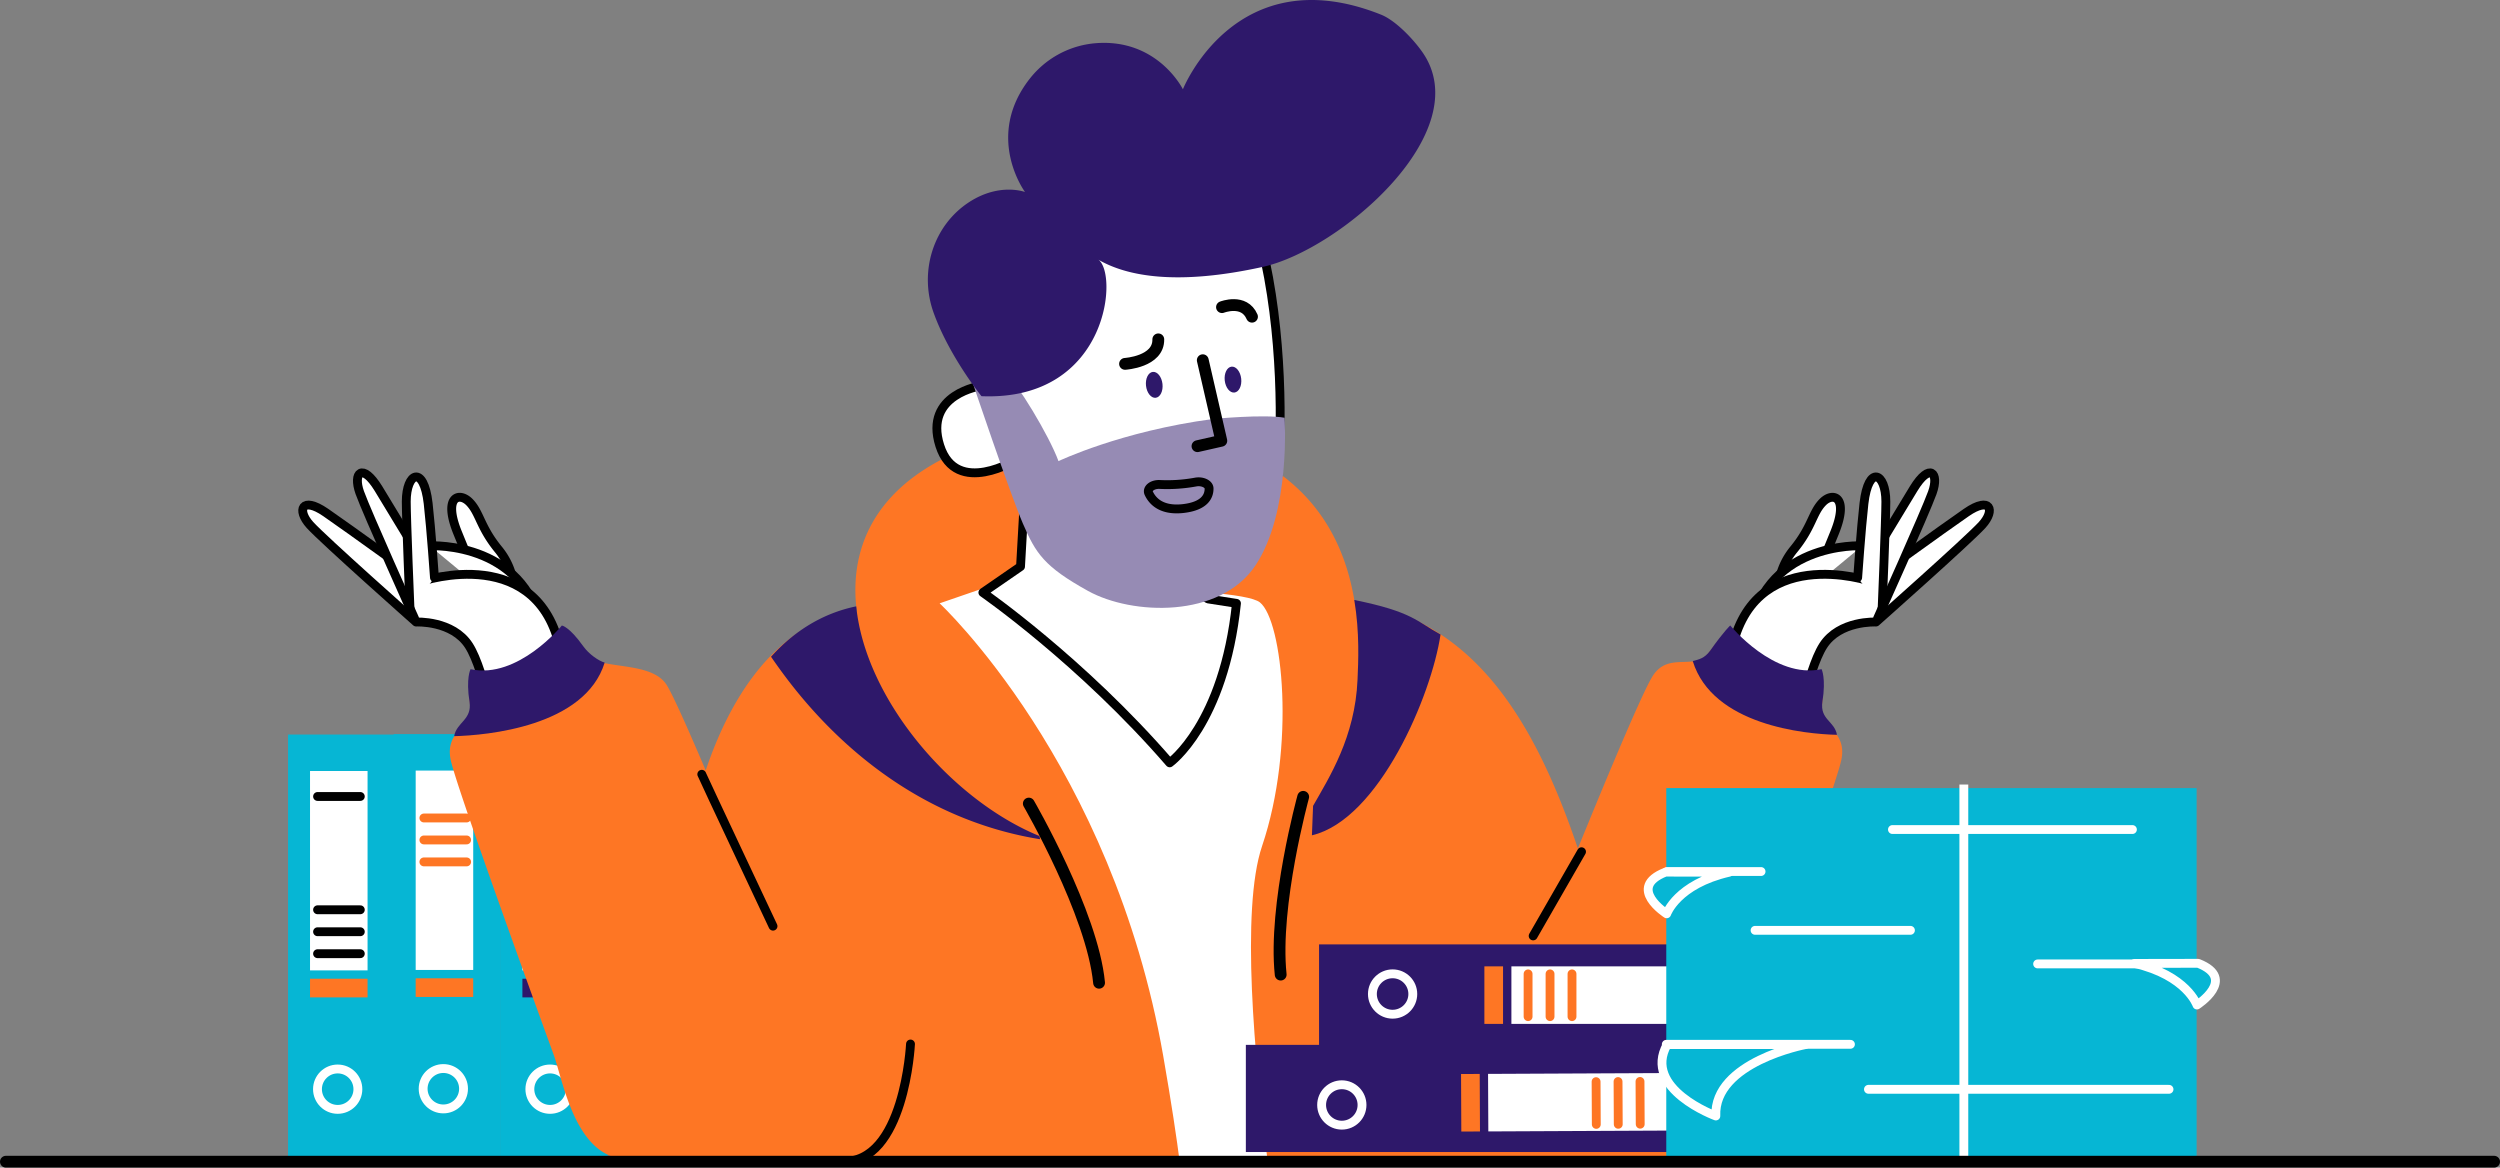 <svg xmlns="http://www.w3.org/2000/svg" viewBox="0 0 1693 790.71">
  <rect x="0" y="0" width="1693" height="790.71" fill="#808080" stroke="none"/>
  <defs>
    <style>
      .cls-1,
      .cls-13 {
        fill: rgb(6, 182, 212);
      }

      .cls-2,
      .cls-8 {
        fill: #fff;
      }

      .cls-3 {
        fill: #fe7624;
      }

      .cls-4,
      .cls-5,
      .cls-7,
      .cls-9 {
        fill: none;
      }

      .cls-11,
      .cls-12,
      .cls-13,
      .cls-4 {
        stroke: #fff;
      }

      .cls-12,
      .cls-13,
      .cls-4,
      .cls-5,
      .cls-7,
      .cls-8,
      .cls-9 {
        stroke-linecap: round;
      }

      .cls-11,
      .cls-12,
      .cls-13,
      .cls-4,
      .cls-5,
      .cls-7,
      .cls-8,
      .cls-9 {
        stroke-linejoin: round;
      }

      .cls-11,
      .cls-12,
      .cls-13,
      .cls-4,
      .cls-5,
      .cls-7,
      .cls-8 {
        stroke-width: 6px;
      }

      .cls-5 {
        stroke: #fe7624;
      }

      .cls-11,
      .cls-12,
      .cls-6 {
        fill: #2e186a;
      }

      .cls-7,
      .cls-8,
      .cls-9 {
        stroke: rgb(0, 0, 0);
      }

      .cls-9 {
        stroke-width: 8px;
      }

      .cls-10 {
        fill: #968bb4;
      }
    </style>
  </defs>
  <g id="Layer_2" data-name="Layer 2">
    <g id="solid_III" data-name="solid III">
      <g id="not_found" data-name="not found">
        <g id="folders_bg" data-name="folders bg">
          <g id="folder_III" data-name="folder III">
            <rect class="cls-1" x="157.92" y="605.84" width="289.97" height="72.57"
              transform="translate(945.03 339.21) rotate(90)" />
            <rect class="cls-2" x="233.47" y="569.85" width="135.02" height="38.96"
              transform="translate(890.31 288.36) rotate(90)" />
            <rect class="cls-3" x="294.66" y="649.34" width="12.64" height="38.96"
              transform="translate(969.79 367.84) rotate(90)" />
            <circle class="cls-4" cx="300.23" cy="737.29" r="13.68" />
            <line class="cls-5" x1="316" y1="553.94" x2="287.05" y2="553.94" />
            <line class="cls-5" x1="316" y1="568.81" x2="287.05" y2="568.81" />
            <line class="cls-5" x1="316" y1="583.68" x2="287.05" y2="583.68" />
          </g>
          <g id="folder_II" data-name="folder II">
            <rect class="cls-1" x="230.19" y="606.14" width="289.97" height="72.57"
              transform="translate(1017.6 267.24) rotate(90)" />
            <rect class="cls-2" x="305.73" y="570.15" width="135.02" height="38.96"
              transform="translate(962.88 216.39) rotate(90)" />
            <rect class="cls-6" x="366.93" y="649.63" width="12.64" height="38.96"
              transform="translate(1042.36 295.87) rotate(90)" />
            <circle class="cls-4" cx="372.5" cy="737.59" r="13.68" />
            <line class="cls-7" x1="387.82" y1="616.1" x2="358.87" y2="616.1" />
            <line class="cls-7" x1="387.82" y1="539.37" x2="358.87" y2="539.37" />
            <line class="cls-7" x1="387.82" y1="630.97" x2="358.87" y2="630.97" />
            <line class="cls-7" x1="387.82" y1="645.84" x2="358.87" y2="645.84" />
          </g>
          <g id="folder">
            <rect class="cls-1" x="86.37" y="606.14" width="289.97" height="72.57"
              transform="translate(873.78 411.06) rotate(90)" />
            <rect class="cls-2" x="161.91" y="570.15" width="135.02" height="38.96"
              transform="translate(819.06 360.21) rotate(90)" />
            <rect class="cls-3" x="223.1" y="649.63" width="12.64" height="38.96"
              transform="translate(898.54 439.69) rotate(90)" />
            <circle class="cls-4" cx="228.68" cy="737.59" r="13.68" />
            <line class="cls-7" x1="244" y1="616.1" x2="215.05" y2="616.1" />
            <line class="cls-7" x1="244" y1="539.37" x2="215.05" y2="539.37" />
            <line class="cls-7" x1="244" y1="630.97" x2="215.05" y2="630.97" />
            <line class="cls-7" x1="244" y1="645.84" x2="215.05" y2="645.84" />
          </g>
        </g>
        <g id="man">
          <g id="hands">
            <g id="hand_II" data-name="hand II">
              <path class="cls-8"
                d="M348.25,404.31a47.37,47.37,0,0,0-10.68-32.16C325.15,357,325,347.39,318,340.14s-18.11-3.94-8.11,20.65,14.32,34.69,14.32,34.69Z" />
              <path class="cls-8" d="M291,369.62c1.08,0,69.16-3.47,77.27,64" />
              <path class="cls-8"
                d="M337.06,504.34s-8.44-49.81-19.5-67.1-35.76-16-35.76-16S219,365.57,209.91,355.51s-5.61-19.65,10.64-8.47,65.09,46.61,65.09,46.61,81.42-27.57,94.66,50.64l15,46.42Z" />
              <path class="cls-8"
                d="M280.73,418.78s-32.25-71.65-37.08-85.15,1.7-20.62,12.67-2.71,35.93,59.41,35.93,59.41" />
              <path class="cls-8"
                d="M277.68,413.05s-2.57-61.46-2.56-73.37c0-19.63,11.79-25.21,14.83,1.25,2,17.67,4.27,50.24,4.27,50.24" />
            </g>
            <g id="hand">
              <path class="cls-8"
                d="M1204,404.31a47.33,47.33,0,0,1,10.67-32.16c12.43-15.14,12.56-24.76,19.59-32s18.1-3.94,8.1,20.65S1228,395.48,1228,395.48Z" />
              <path class="cls-8" d="M1261.19,369.62c-1.08,0-69.17-3.47-77.27,64" />
              <path class="cls-8"
                d="M1215.16,504.34s8.44-49.81,19.5-67.1,35.76-16,35.76-16,62.78-55.68,71.89-65.74,5.61-19.65-10.64-8.47-65.09,46.61-65.09,46.61-81.42-27.57-94.66,50.64l-15,46.42Z" />
              <path class="cls-8"
                d="M1271.49,418.78s32.25-71.65,37.08-85.15-1.7-20.62-12.66-2.71S1260,390.33,1260,390.33" />
              <path class="cls-8"
                d="M1274.54,413.05s2.57-61.46,2.56-73.37c0-19.63-11.79-25.21-14.83,1.25-2,17.67-4.26,50.24-4.26,50.24" />
            </g>
          </g>
          <g id="hoodie">
            <path class="cls-3"
              d="M1233.86,477.59c1.33-15.3-.67-21.36-.67-21.36-35.18,3.72-63.39-29.88-63.39-29.88s-3.36,3.8-12.83,16-27.45-1.58-38.07,15.94c-8.58,14.16-39,88.37-50.37,116.32C1034,472,989.61,419.86,917.19,406.74,907.75,349.55,867,277,704.8,289.66,604,307.83,573.24,359.47,580.21,414h-.48s-65.26-.87-101.82,107.74c-10.71-25.2-21.58-49.86-26.25-57.58-10.63-17.52-46.92-9.65-56.4-21.82s-12.84-16-12.84-16S354.22,460,319,456.23c0,0-2,6.06-.66,21.36s-17.27,17.05-13.12,37.06,69.67,199.46,69.67,199.46c6.18,16.68,14.34,68.87,48.2,70.73a1.35,1.35,0,0,0,1.18.87c53.69-.15,710.21.4,710.21.4s.06-.71.13-2.05c29.25-6.9,36.83-54.22,42.66-69.95,0,0,65.53-179.45,69.67-199.46S1232.53,492.89,1233.86,477.59Z" />
            <path id="welt" class="cls-6"
              d="M1234.16,475.15c2.51-16-.59-22-.59-22-32.14,6.95-61.84-29.59-61.84-29.59s-4,3.55-13.58,17c-3.87,5.43-7.81,6-11.82,7.12,13.35,43.42,75.88,49.42,97.67,49.95C1242.35,488.24,1232.26,487.3,1234.16,475.15Z" />
            <path id="welt-2" data-name="welt" class="cls-6"
              d="M317.94,475.27c-2.51-16,.71-22.08.71-22.08,32.15,6.95,61.85-29.59,61.85-29.59s4.84.54,14.45,14c3.87,5.43,10.52,10,14.53,11.11-13.34,43.41-80.15,49.3-101.93,49.83C309.19,489.1,319.84,487.43,317.94,475.27Z" />
            <path id="shape" class="cls-6"
              d="M579.84,410.61c-19.54,4-39.79,14.26-57.7,34.13,16.67,24.12,74.88,106.16,182.2,123.6a10.88,10.88,0,0,0-.47-2.19C644.39,541.74,586.13,473.83,579.84,410.61Z" />
            <path id="shape_II" data-name="shape II" class="cls-6"
              d="M917.12,406.3c3.72,22.22,2.7,42.17,2.2,53.95-1.65,38.94-19.12,66.11-30.11,85.49l-.78,19.94c45.36-10.69,81-94.69,87.1-136C959.43,420.85,956.55,414.28,917.12,406.3Z" />
            <g id="lines">
              <path class="cls-9" d="M696.72,544.18s43.08,74.37,47.57,121.34" />
              <path class="cls-9" d="M882.52,539.62S862.35,613.09,867.28,660" />
              <path class="cls-7" d="M475.24,524.34c.45,1.37,48.25,102.86,48.25,102.86" />
              <line class="cls-7" x1="1071.01" y1="576.8" x2="1038.25" y2="633.81" />
              <path class="cls-7" d="M616.59,707s-4,81.42-46.56,79.52" />
            </g>
          </g>
          <path id="shirt" class="cls-2"
            d="M858.47,786.37C849.6,717.64,840.16,616,854.66,573c22.89-67.74,14-152.76-1.46-165.07S667,398,667,398l-30.69,10.57S753.16,517.13,787.76,715.22c5.43,31.06,9.1,55.47,11.54,74.62" />
          <path id="neck" class="cls-8"
            d="M693.57,340.35l-2.47,43.33-25.5,17.58s66.79,46.25,126.52,115.33c0,0,36.65-25.91,45.22-108l-19.22-3-92-54.5Z" />
          <g id="head">
            <path id="ear" class="cls-8"
              d="M664.67,261.26s-39.41,5.44-28.23,40.54S688.89,311,688.89,311l-11.68-50.39Z" />
            <path id="face" class="cls-8"
              d="M758.43,121c10.31-2.1,81.13-15.09,95.85,44.48s13.93,127.34,10.82,158.61-141.29,33.29-149.33,31.48-18.3-9.92-18.3-9.92L668.12,255S647.66,143.66,758.43,121Z" />
            <path id="beard" class="cls-10"
              d="M681,252.65c7.36,5.89,29.45,42.22,35.81,59.63,0,0,42.08-20.23,104.72-28.56,0,0,34.29-3.34,48.4-.82,0,0,4.3,63.8-19.68,99.92s-83.68,33.86-113.44,17.36-35.39-25.39-44.17-45.77-34.62-97.18-34.62-97.18Z" />
            <path id="hair" class="cls-6"
              d="M664.65,268.31s-21.85-27.05-32.42-56.57c-10-27.75-.26-59.18,24.29-75,20.54-13.23,37.62-6.71,37.62-6.71s-27.58-37.26,3.09-76.57a63.18,63.18,0,0,1,44.24-24.16c42.43-3.65,59.59,31.17,59.59,31.17S836.83-29.32,935.28,9.93c9.93,4,22.05,16.8,28.17,25.68,37.12,53.86-56.27,133.62-108.26,145.12-57.1,12.62-92,6.82-112.22-5.38C757.76,182.19,752.08,271.84,664.65,268.31Z" />
            <polyline id="nose" class="cls-9" points="814.52 243.94 827.08 298.48 810.93 302.15" />
            <ellipse id="eye_II" data-name="eye II" class="cls-6" cx="834.96" cy="257.1" rx="5.61" ry="8.82"
              transform="translate(-23.39 94.34) rotate(-6.38)" />
            <ellipse id="eye" class="cls-6" cx="781.65" cy="260.65" rx="5.61" ry="8.82"
              transform="translate(-24.12 88.44) rotate(-6.38)" />
            <path id="brow_II" data-name="brow II" class="cls-9" d="M761.88,246.41s22.81-1.36,22.52-16.6" />
            <path id="brow" class="cls-9" d="M827.53,208s15-5.91,20.32,6.47" />
            <path id="mouth" class="cls-7"
              d="M809.57,326.47a106.26,106.26,0,0,1-24.29,1.61c-5-.21-8.79,2.88-7.31,6,2.59,5.48,8.78,12,23.48,10.29,14.48-1.72,17.37-8.41,17.34-13.56C818.77,327.71,814.1,325.58,809.57,326.47Z" />
          </g>
        </g>
        <g id="folders">
          <g id="folder_II-2" data-name="folder II">
            <rect class="cls-6" x="840.14" y="712.3" width="307.35" height="72.57"
              transform="matrix(-1, 0, 0, -1, 1991.18, 1492.45)" />
            <rect class="cls-2" x="1007.77" y="726.97" width="135.02" height="38.96"
              transform="translate(2154.1 1487.78) rotate(179.73)" />
            <rect class="cls-3" x="989.48" y="727.35" width="12.64" height="38.96"
              transform="translate(1995.14 1488.91) rotate(179.73)" />
            <circle class="cls-4" cx="908.68" cy="748.28" r="13.68" />
            <line class="cls-5" x1="1110.75" y1="761.3" x2="1110.61" y2="732.35" />
            <line class="cls-5" x1="1095.88" y1="761.37" x2="1095.74" y2="732.42" />
            <line class="cls-5" x1="1081.01" y1="761.44" x2="1080.87" y2="732.49" />
          </g>
          <g id="folder-2" data-name="folder">
            <rect class="cls-6" x="893.25" y="639.54" width="289.97" height="76.26"
              transform="translate(2076.48 1355.34) rotate(180)" />
            <rect class="cls-2" x="1023.52" y="654.41" width="135.02" height="38.96"
              transform="translate(2182.06 1347.79) rotate(180)" />
            <rect class="cls-3" x="1005.23" y="654.41" width="12.64" height="38.96"
              transform="translate(2023.09 1347.79) rotate(180)" />
            <circle class="cls-4" cx="943.07" cy="673.15" r="13.68" />
            <line class="cls-5" x1="1064.56" y1="688.47" x2="1064.56" y2="659.52" />
            <line class="cls-5" x1="1141.29" y1="688.47" x2="1141.29" y2="659.52" />
            <line class="cls-5" x1="1049.69" y1="688.47" x2="1049.69" y2="659.52" />
            <line class="cls-5" x1="1034.82" y1="688.47" x2="1034.82" y2="659.52" />
          </g>
        </g>
        <g id="pile_of_files" data-name="pile of files">
          <rect class="cls-1" x="1128.4" y="533.7" width="359.15" height="253.32" />
          <path class="cls-11" d="M1329.91,531.29V788.47" />
          <line class="cls-12" x1="1281.56" y1="561.76" x2="1444.07" y2="561.76" />
          <line class="cls-12" x1="1379.88" y1="652.77" x2="1484.29" y2="652.77" />
          <line class="cls-12" x1="1265.31" y1="737.68" x2="1468.86" y2="737.68" />
          <line class="cls-12" x1="1293.75" y1="630.02" x2="1188.53" y2="630.02" />
          <line class="cls-12" x1="1128.8" y1="590.2" x2="1192.59" y2="590.2" />
          <line class="cls-12" x1="1128.4" y1="707.21" x2="1253.12" y2="707.21" />
          <path class="cls-13" d="M1127.86,590.6c-26.82,10.56.81,28.23.81,28.23s6.91-20,42.25-28.15Z" />
          <path class="cls-13" d="M1488.6,652.35c26.81,10.56-.82,28.24-.82,28.24s-6.9-20-42.25-28.16Z" />
          <path class="cls-13" d="M1222.66,707.39s-62.23,11.74-60.69,48.35c0,0-49.88-18.3-33-48.35Z" />
        </g>
        <line id="line" class="cls-9" x1="4" y1="786.71" x2="1689" y2="786.71" />
      </g>
    </g>
  </g>
</svg>